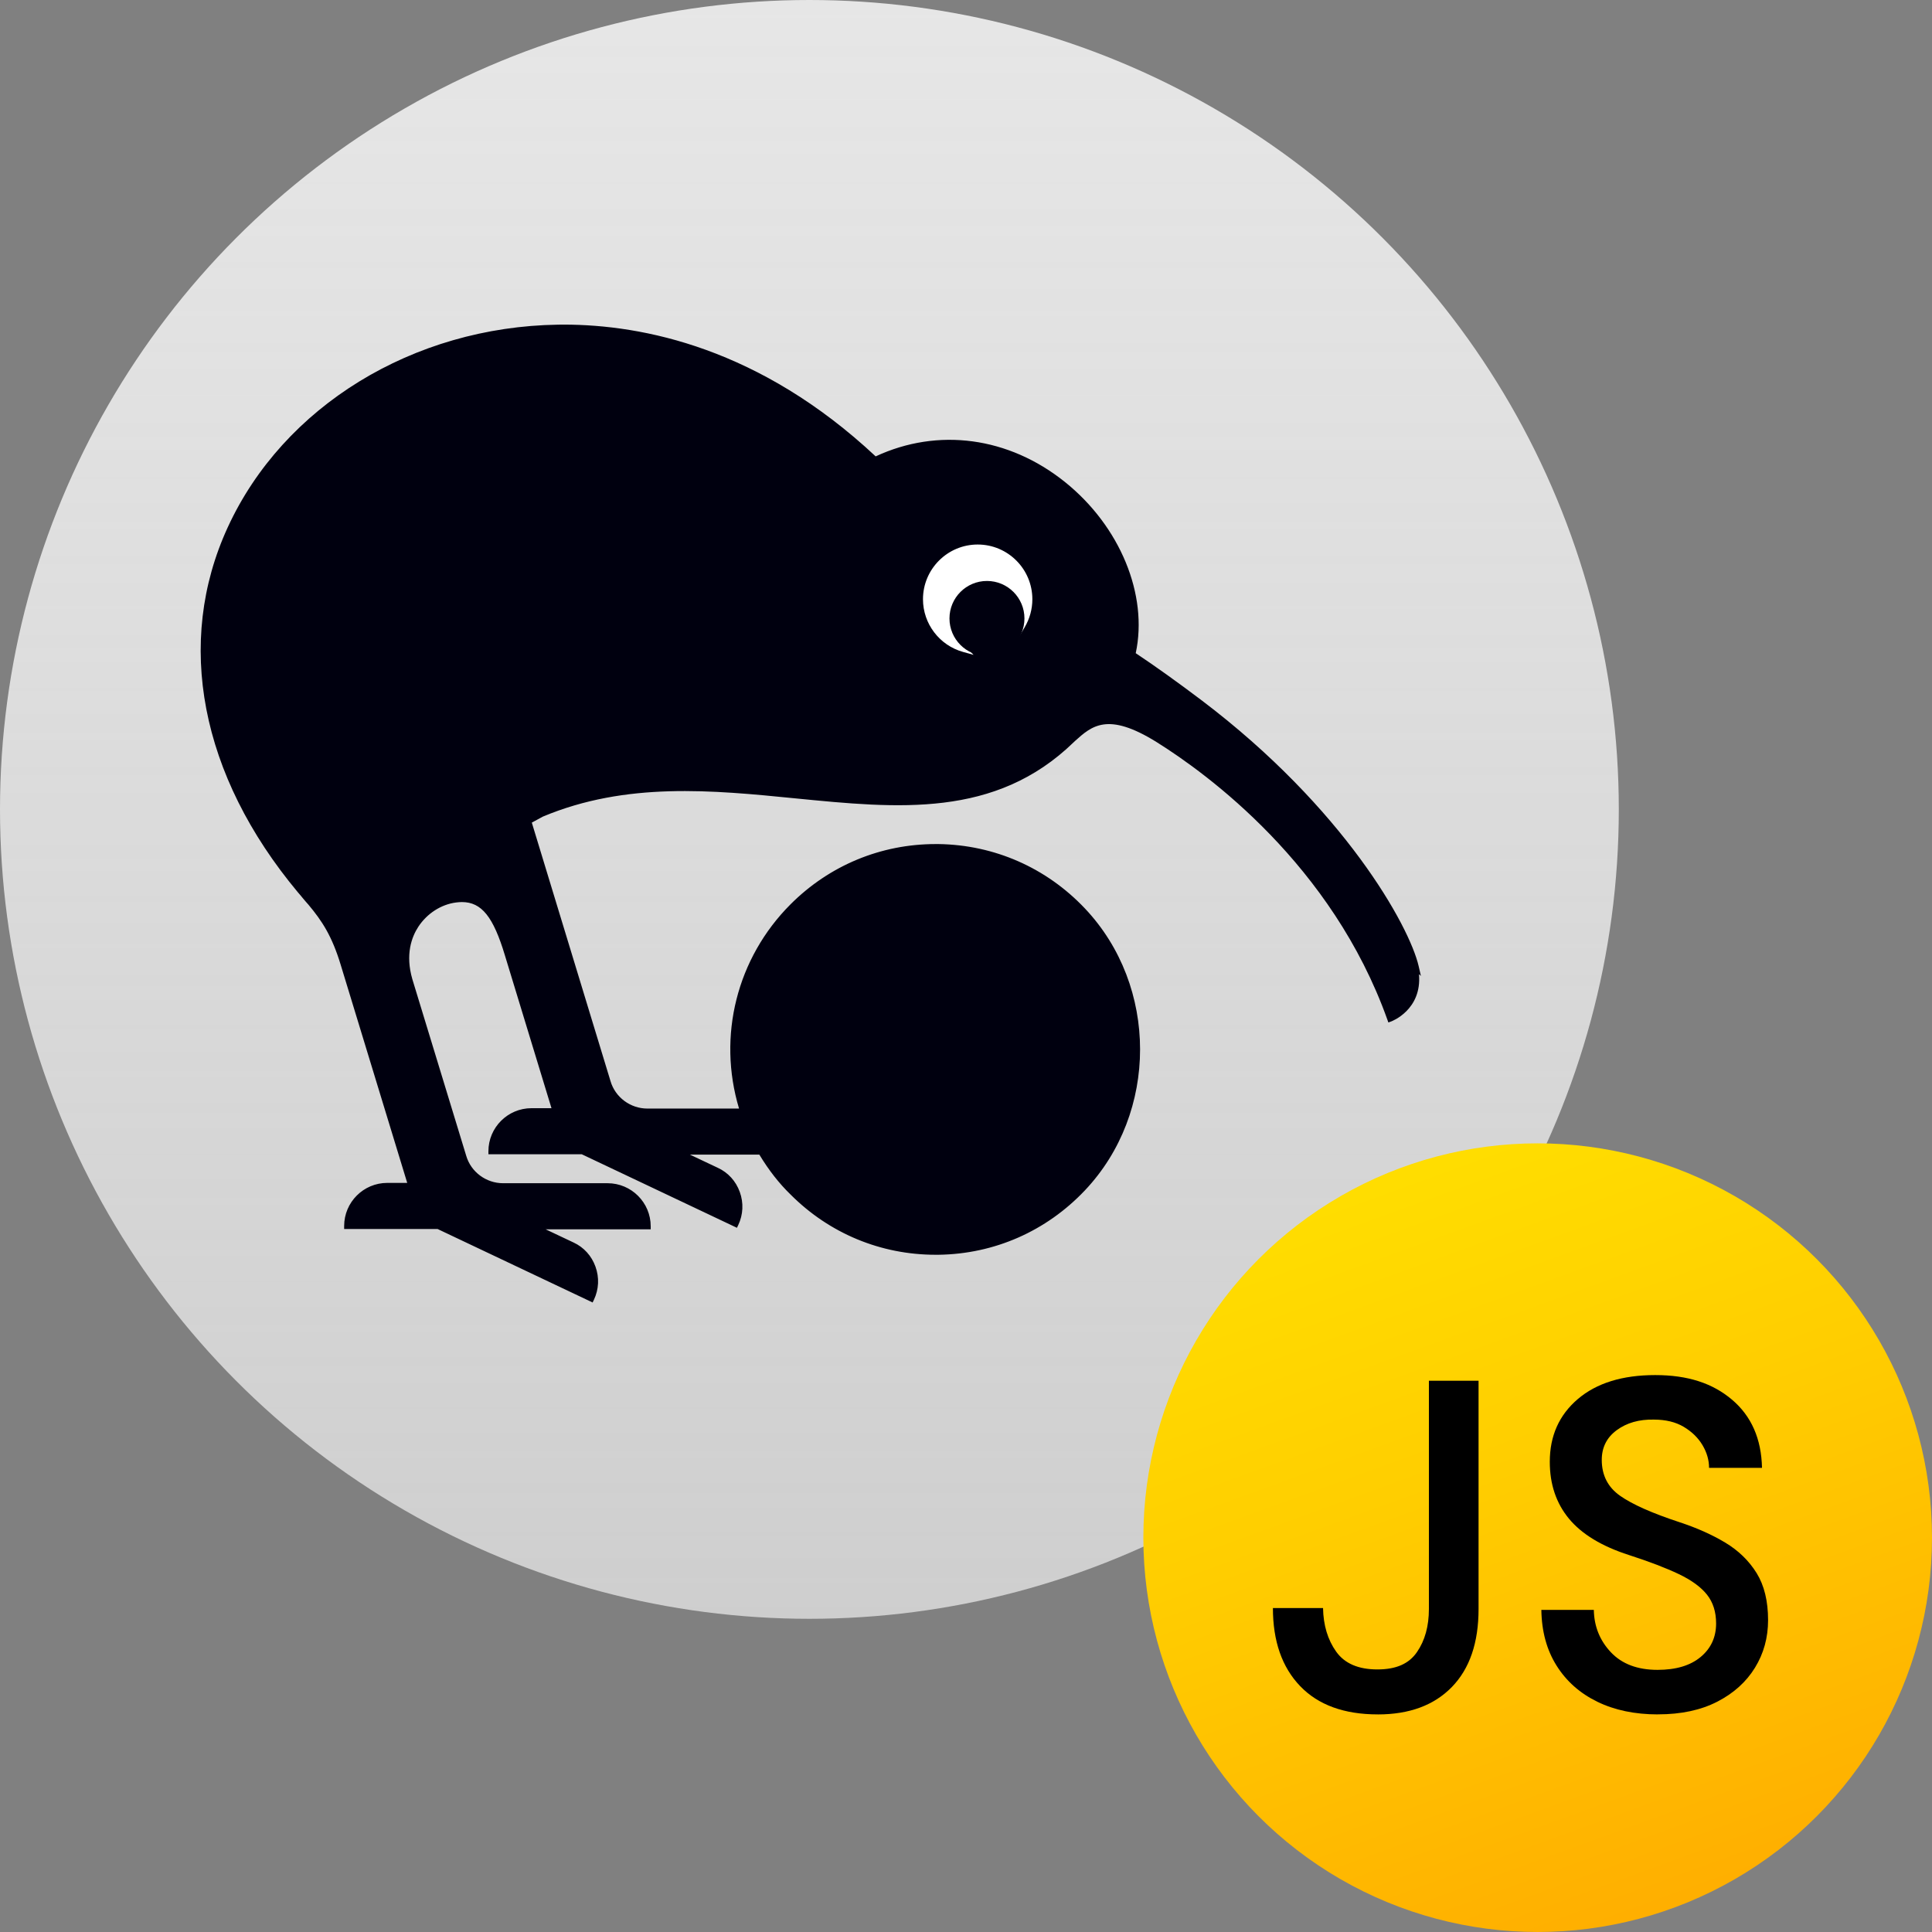 <?xml version="1.0" encoding="UTF-8"?>
<svg id="Layer_1" data-name="Layer 1" xmlns="http://www.w3.org/2000/svg" xmlns:xlink="http://www.w3.org/1999/xlink" viewBox="0 0 1024 1024">
  <rect x="0" y="0" width="1024" height="1024" fill="#808080" stroke="none"/>
  <defs>
    <style>
      .cls-1 {
        fill: #00000f;
      }

      .cls-2 {
        fill: url(#linear-gradient-2);
      }

      .cls-3 {
        fill: url(#linear-gradient);
      }

      .cls-4 {
        fill: #fff;
      }
    </style>
    <linearGradient id="linear-gradient" x1="429" y1="2.23" x2="429" y2="858.58" gradientUnits="userSpaceOnUse">
      <stop offset="0" stop-color="#e6e6e6"/>
      <stop offset="1" stop-color="#f0f0f0" stop-opacity=".7"/>
    </linearGradient>
    <linearGradient id="linear-gradient-2" x1="885.41" y1="1008.44" x2="745.28" y2="623.44" gradientUnits="userSpaceOnUse">
      <stop offset="0" stop-color="#ffaf00"/>
      <stop offset=".62" stop-color="#ffce00"/>
      <stop offset="1" stop-color="#fd0"/>
    </linearGradient>
  </defs>
  <circle class="cls-1" cx="524.98" cy="335.06" r="23.14"/>
  <g>
    <circle class="cls-3" cx="429" cy="429" r="429"/>
    <circle class="cls-2" cx="815" cy="815" r="209"/>
    <g>
      <g>
        <path d="M730.29,908.67c-17.88,0-31.62-5.01-41.22-15.03-9.6-10.02-14.4-23.8-14.4-41.35h26.57c.16,9.11,2.48,16.81,6.95,23.1,4.47,6.29,11.75,9.44,21.85,9.44s16.76-3.06,20.98-9.19c4.22-6.12,6.33-13.74,6.33-22.85v-120.96h26.32v120.96c0,17.88-4.72,31.67-14.15,41.36-9.44,9.69-22.52,14.53-39.23,14.53Z"/>
        <path d="M878.78,908.67c-12.25,0-22.97-2.23-32.16-6.71-9.19-4.47-16.39-10.84-21.6-19.13-5.21-8.28-7.91-18.13-8.07-29.56h27.81c.16,8.78,3.19,16.27,9.06,22.48,5.87,6.21,14.11,9.31,24.71,9.31,9.77,0,17.38-2.27,22.85-6.83,5.46-4.55,8.19-10.47,8.19-17.76,0-6.12-1.61-11.22-4.84-15.28-3.23-4.06-8.24-7.7-15.02-10.93-6.79-3.23-15.56-6.58-26.32-10.06-14.4-4.63-25-11.05-31.79-19.25-6.79-8.2-10.18-18.26-10.18-30.18,0-13.74,4.97-24.84,14.9-33.28,9.93-8.44,23.59-12.67,40.97-12.67s30.46,4.35,40.72,13.04c10.26,8.69,15.56,20.74,15.89,36.14h-28.06c0-4.14-1.16-8.15-3.48-12.05-2.32-3.89-5.63-7.12-9.93-9.69-4.31-2.57-9.6-3.85-15.89-3.85-7.78-.16-14.32,1.7-19.62,5.59-5.3,3.89-7.95,9.15-7.95,15.77,0,8.12,3.23,14.45,9.68,19,6.46,4.56,16.97,9.23,31.54,14.03,9.1,2.98,17.17,6.58,24.21,10.8,7.03,4.22,12.58,9.61,16.64,16.15,4.05,6.54,6.08,14.86,6.08,24.96,0,9.28-2.32,17.68-6.95,25.21-4.64,7.54-11.3,13.54-19.99,18.01-8.69,4.47-19.16,6.71-31.41,6.71Z"/>
      </g>
      <g>
        <g>
          <path class="cls-1" d="M750.38,512.46c-5.02-21.83-40.94-84.41-114.51-140.03-13.52-10.24-25.49-18.74-35.72-25.5,14.68-62.97-61.79-138.87-136.33-103.14-53.49-50.41-113.16-70.89-168-70.11-145.41,2.12-257.41,153.55-136.91,298.03l.19.19c1.93,2.12,3.67,4.44,5.6,6.57,7.92,9.46,12.94,17.77,17.38,32.26l35.92,117.82h-12.74c-11.78,0-21.24,9.46-21.24,21.25h48.28l81.1,38.44c5.02-10.62.39-23.37-10.04-28.2l-21.24-10.04h61.21c0-11.78-9.46-21.25-21.24-21.25h-55.42c-9.66,0-18.34-6.37-21.05-15.64l-28.58-93.68c-7.14-24.53,9.27-40.75,24.52-42.69,13.9-1.74,21.05,7.34,27.61,29.17l25.3,83.05h-12.74c-11.78,0-21.24,9.46-21.24,21.25h48.28l81.1,38.44c5.02-10.62.39-23.37-10.04-28.2l-21.24-10.04h44.8c4.63,7.73,10.04,15.07,16.8,21.63,42.61,42.62,111.97,41.9,153.68-2.15,38.5-40.66,38.5-106.66,0-147.32-41.71-44.05-111.07-44.77-153.68-2.15-29.35,29.36-38.23,71.66-26.26,108.74h-50.79c-9.66,0-18.34-6.37-21.05-15.64l-42.1-138.29,7.14-3.86c99.83-41.91,206.62,32.84,280.77-39.02l.39-.39c9.27-8.31,18.34-17,45.57,0,29.35,18.35,93.85,66.25,123.01,147.95,0,0,17.77-6.37,12.94-28.01l.58.58Z"/>
          <path class="cls-1" d="M314.13,690.36l-1.44-.69-80.78-38.28h-49.5v-1.59c0-12.59,10.25-22.84,22.84-22.84h10.59l-35.31-115.75c-4.56-14.97-9.72-22.97-17.06-31.72-.97-1.06-1.94-2.22-2.91-3.37-.87-1.06-1.72-2.12-2.66-3.16-51.75-62-65.25-132.41-37.22-193.41,29.47-64.16,98.19-106.34,175.09-107.47.97-.03,1.94-.03,2.94-.03,42.16,0,104.06,12.47,165.41,69.84,33.03-15.37,70.47-10.37,100.34,13.59,29.19,23.44,44.16,59.75,37.5,90.72,10.47,6.97,22.19,15.37,34.87,24.94,75.56,57.16,110.19,119.66,115.09,140.94l1.19,5.19-1.03-.97c1.69,18.97-14.53,25.03-14.72,25.09l-1.5.53-.53-1.5c-29.31-82.06-95.31-130.22-122.34-147.12-25.97-16.16-34.34-8.53-43.28-.5l-.69.66c-41.5,40.25-92.97,35.06-147.5,29.69-43.94-4.37-89.5-8.87-133.78,9.66l-5.87,3.19,41.72,137.03c2.5,8.56,10.53,14.53,19.53,14.53h48.59c-11.56-38.44-1.19-79.75,27.31-108.28,20.62-20.62,47.87-31.91,76.91-31.91h1.53c29.59.44,57.12,12.53,77.53,34.09,39.03,41.22,39.03,108.28,0,149.5-20.44,21.59-47.97,33.69-77.56,34.09h-1.53c-29.03,0-56.28-11.28-76.87-31.91-6.06-5.87-11.5-12.81-16.56-21.16h-36.78l14.81,7c5.41,2.5,9.53,7.03,11.59,12.75,2.12,5.81,1.81,12.06-.81,17.59l-.69,1.44-1.44-.69-80.78-38.28h-49.5v-1.59c0-12.59,10.25-22.84,22.84-22.84h10.59l-24.69-81c-6.12-20.37-12.31-28.25-22.81-28.25-.97,0-2,.09-3.06.22-7.91,1-15.37,5.81-20,12.84-3.56,5.44-7,14.69-3.19,27.81l28.56,93.62c2.5,8.56,10.53,14.53,19.53,14.53h55.41c12.59,0,22.84,10.25,22.84,22.84v1.59h-55.69l14.81,7c5.41,2.5,9.53,7.03,11.59,12.75,2.12,5.81,1.81,12.06-.81,17.59l-.69,1.44ZM185.66,648.2l47.31.16,79.59,37.72c1.66-4.37,1.69-9.16.06-13.66-1.78-4.91-5.31-8.81-9.97-10.97l-27.69-13.06h66.69c-.81-10.09-9.31-18.06-19.59-18.06h-55.41c-10.41,0-19.69-6.91-22.59-16.81l-28.56-93.62c-4.19-14.31-.34-24.47,3.59-30.47,5.12-7.81,13.44-13.16,22.28-14.28,16.31-2,23.25,10.09,29.31,30.28l25.94,85.12h-14.91c-10.28,0-18.78,7.97-19.59,18.06l47.31.16,79.59,37.72c1.66-4.37,1.69-9.16.06-13.66-1.78-4.91-5.31-8.81-9.97-10.97l-27.69-13.06h52.84l.47.78c5.06,8.44,10.47,15.41,16.53,21.28,20,20.03,46.47,31,74.62,31h1.5c28.72-.41,55.44-12.16,75.28-33.09,37.87-40,37.87-105.12,0-145.12-19.81-20.94-46.53-32.66-75.25-33.06h-1.5c-28.19,0-54.62,10.94-74.66,30.94-28.16,28.22-38.06,69.25-25.84,107.12l.66,2.09h-52.97c-10.41,0-19.69-6.91-22.59-16.81l-42.47-139.5,8.31-4.5c45.16-18.97,91.06-14.37,135.5-9.97,53.69,5.37,104.47,10.44,144.91-28.78l.81-.75c9.41-8.44,19.22-17.25,47.09.19,27.12,16.94,93.16,65.09,123.06,147.12,3.97-2.03,14.19-8.94,10.47-25.5l-1.16-5.12.03.03c-8.84-24.53-44-81.91-112.19-133.44-13-9.81-24.97-18.37-35.62-25.44l-.94-.62.25-1.09c7-30-7.53-65.59-36.12-88.56-29.22-23.41-65.84-28.12-97.97-12.75l-1,.47-.78-.75c-60.81-57.28-122.25-69.69-164-69.69h-2.87c-75.69,1.12-143.31,42.56-172.25,105.59-27.47,59.84-14.16,129.03,36.53,189.81,1.09,1.19,2,2.28,2.91,3.41.94,1.12,1.84,2.22,2.84,3.28,7.66,9.16,12.97,17.44,17.72,32.91l36.56,119.87h-14.91c-10.28,0-18.78,7.97-19.59,18.06Z"/>
        </g>
        <g>
          <path class="cls-4" d="M505.89,331.66c0-9.9,8.02-17.92,17.92-17.92s17.9,8,17.92,17.88c2.45-4.1,3.86-8.9,3.86-14.02,0-15.13-12.26-27.39-27.39-27.39s-27.39,12.26-27.39,27.39c0,12.57,8.47,23.16,20.02,26.38-3.05-3.21-4.93-7.54-4.93-12.32Z"/>
          <path class="cls-4" d="M515.98,347.08l-5.59-1.56c-12.47-3.47-21.19-14.94-21.19-27.91,0-16,13-29,29-29s28.97,13,28.97,29c0,5.22-1.41,10.34-4.06,14.84l-2.97,5v-5.81c-.03-9-7.37-16.31-16.34-16.31s-16.31,7.34-16.31,16.34c0,4.19,1.59,8.16,4.5,11.22l4,4.19ZM518.2,291.8c-14.22,0-25.81,11.59-25.81,25.81,0,9.78,5.59,18.59,14.06,22.94-1.41-2.72-2.16-5.75-2.16-8.87,0-10.78,8.75-19.53,19.5-19.53,8.84,0,16.34,5.91,18.72,14,.97-2.72,1.47-5.62,1.47-8.53,0-14.22-11.56-25.81-25.78-25.81Z"/>
        </g>
        <circle class="cls-1" cx="523.11" cy="327.79" r="19.87"/>
      </g>
    </g>
  </g>
</svg>